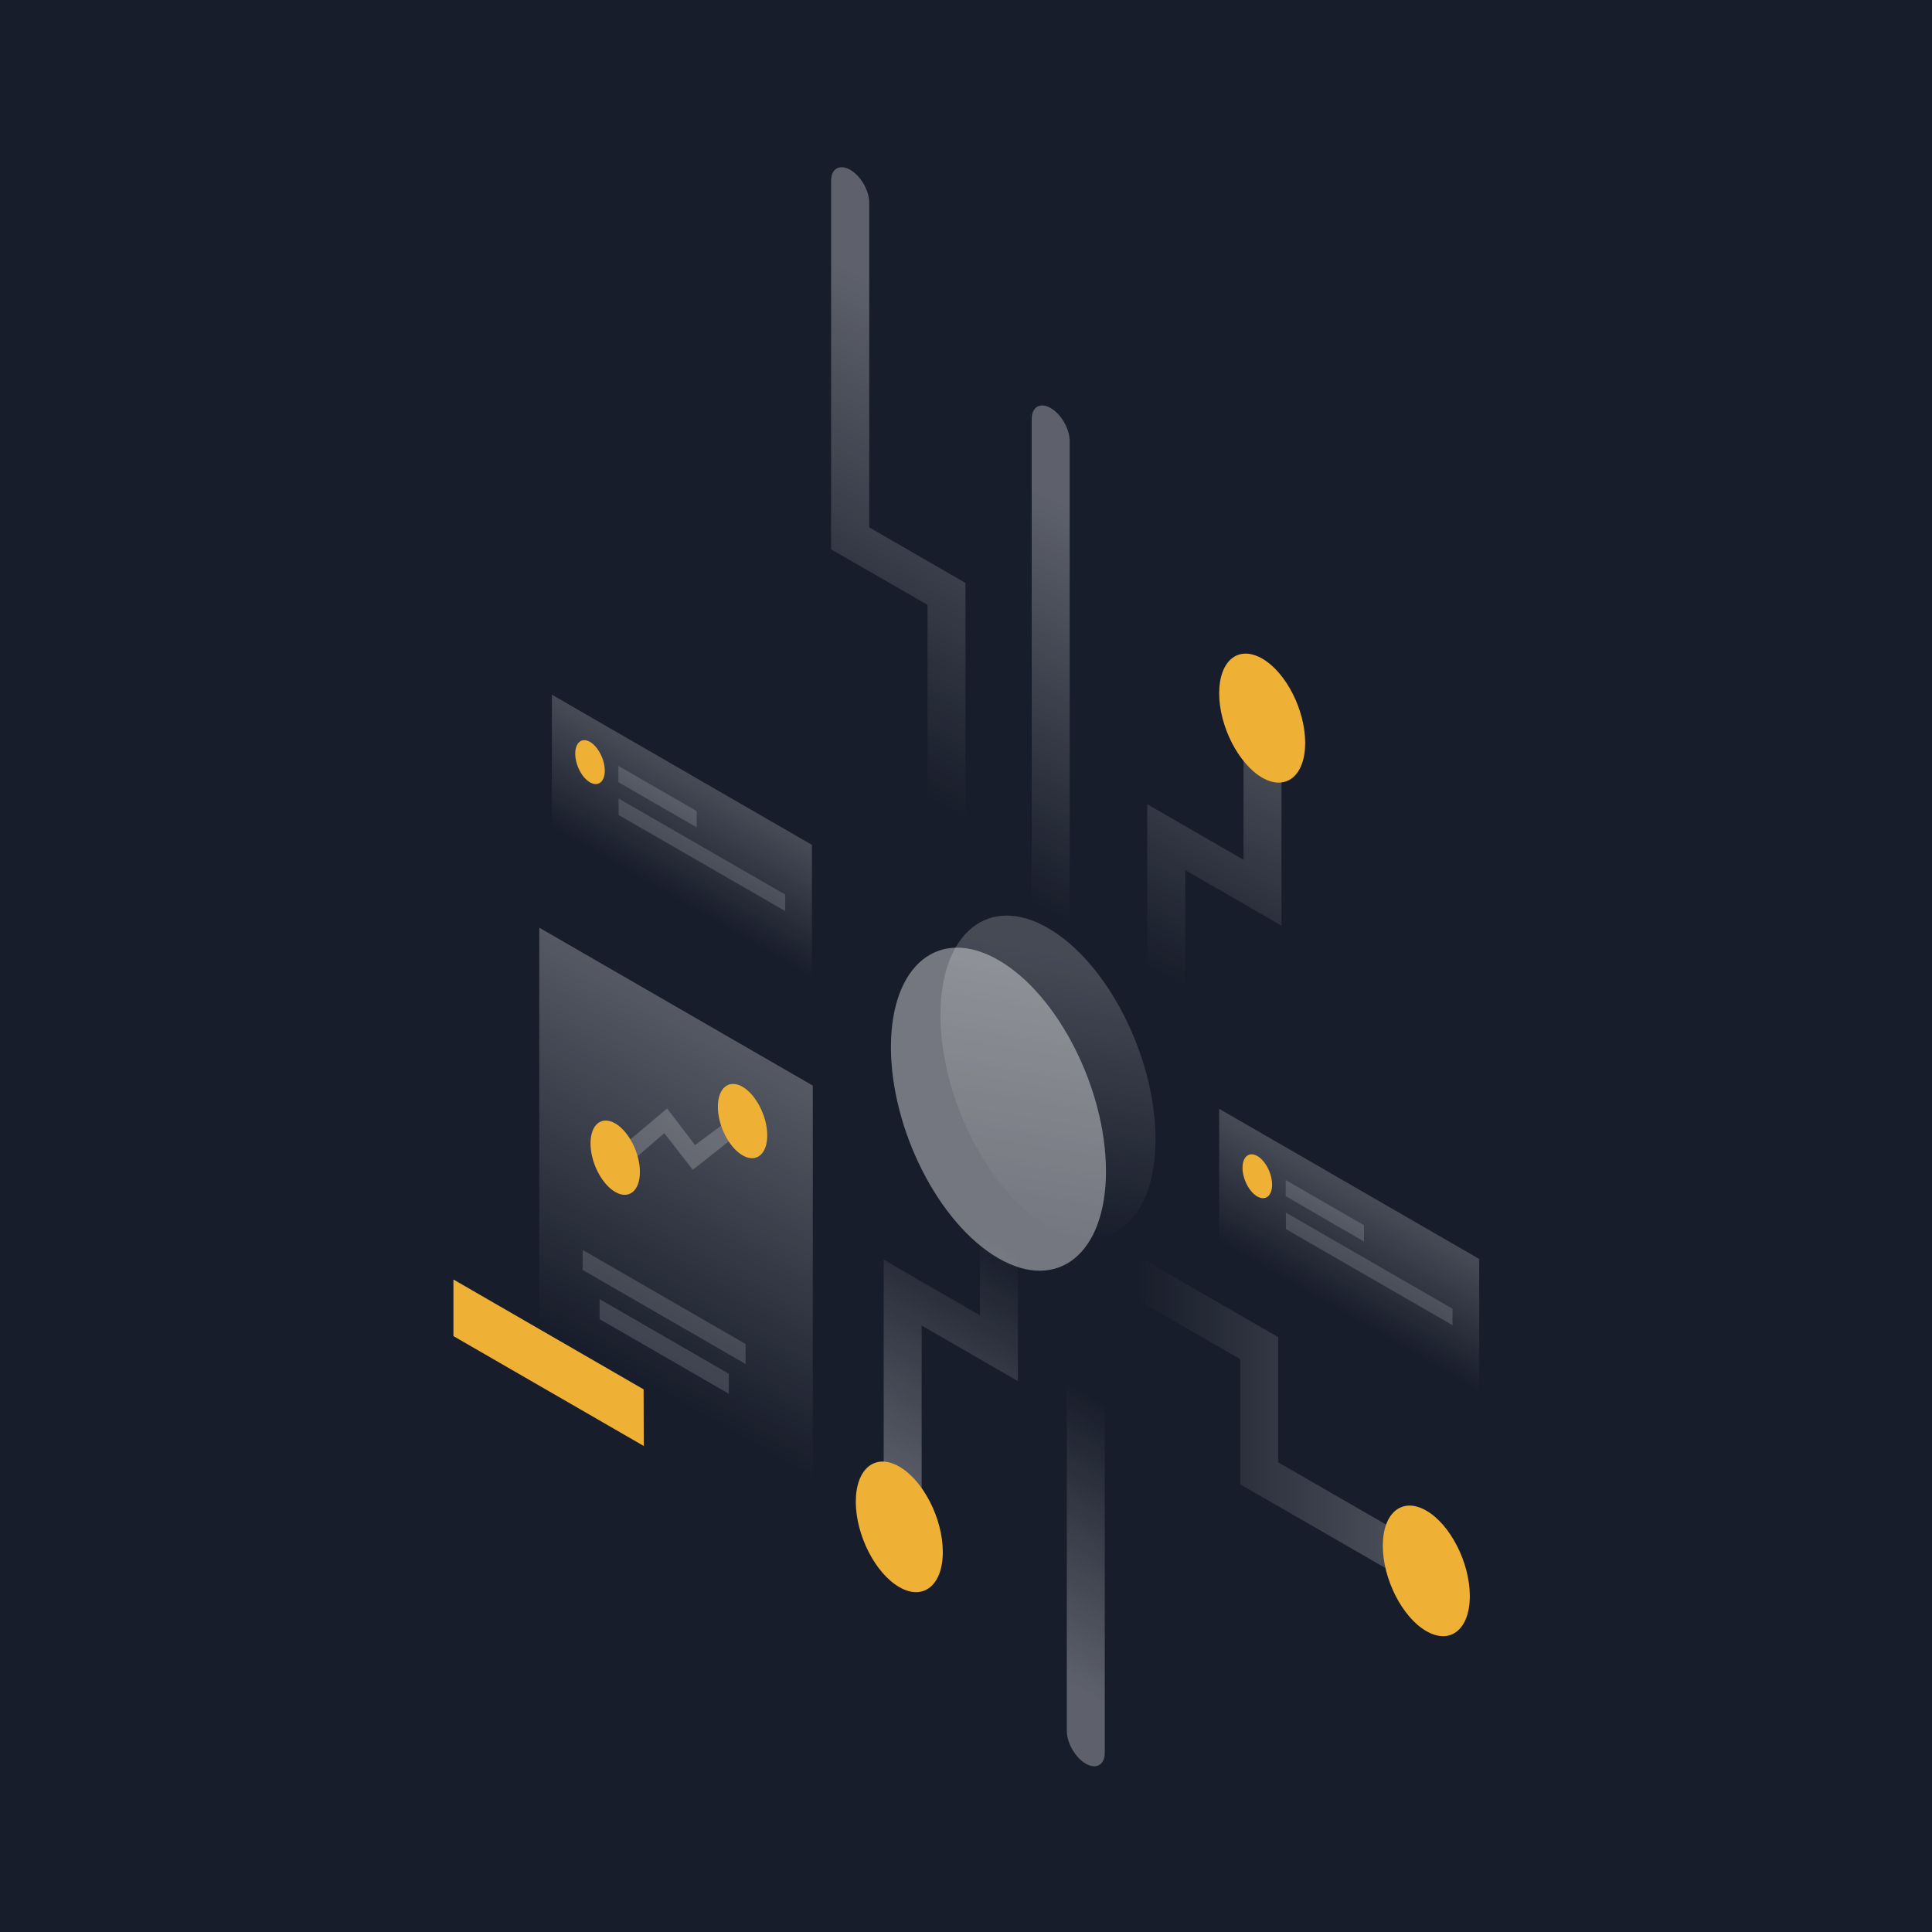 <svg width="663" height="663" viewBox="0 0 663 663" fill="none" xmlns="http://www.w3.org/2000/svg">
<rect x="0" y="0" width="663" height="663" fill="#808080" stroke="none"/>
<g clip-path="url(#clip0_189_2572)">
<path d="M663 0H0V663H663V0Z" fill="#181D2B"/>
<path opacity="0.3" d="M291.778 58.286C295.41 60.362 298.292 65.435 298.292 69.586V180.97L331.327 200.053V314.954C331.327 319.105 328.387 320.777 324.812 318.701C321.18 316.626 318.298 311.552 318.298 307.401V207.548L285.205 188.523V62.034C285.205 57.883 288.146 56.211 291.778 58.286Z" fill="url(#paint0_linear_189_2572)"/>
<path opacity="0.3" d="M309.765 542.103C313.397 544.179 316.28 542.507 316.28 538.356V454.876L349.315 473.958V419.304C349.315 415.153 346.374 410.08 342.8 408.004C339.168 405.929 336.285 407.601 336.285 411.752V451.359L303.25 432.276V530.804C303.25 534.955 306.191 540.028 309.765 542.103Z" fill="url(#paint1_linear_189_2572)"/>
<path opacity="0.3" d="M360.557 140.037C364.189 142.113 367.072 147.186 367.072 151.337V340.84C367.072 344.991 364.131 346.663 360.557 344.587C356.925 342.512 354.042 337.438 354.042 333.287V143.785C354.042 139.634 356.982 137.962 360.557 140.037Z" fill="url(#paint2_linear_189_2572)"/>
<path fill-rule="evenodd" clip-rule="evenodd" d="M323.544 532.591C323.544 544.006 316.856 549.425 308.612 544.64C300.368 539.913 293.68 526.768 293.68 515.353C293.68 503.938 300.368 498.518 308.612 503.304C316.856 508.031 323.544 521.176 323.544 532.591Z" fill="#EEB035"/>
<path opacity="0.3" d="M433.256 235.048C429.624 232.972 426.741 234.644 426.741 238.795V295.064L393.707 275.981V345.106C393.707 349.257 396.647 354.33 400.221 356.406C403.854 358.481 406.736 356.809 406.736 352.658V298.581L439.771 317.663V246.348C439.771 242.197 436.831 237.123 433.256 235.048Z" fill="url(#paint3_linear_189_2572)"/>
<path fill-rule="evenodd" clip-rule="evenodd" d="M447.9 254.938C447.9 266.238 441.27 271.542 433.141 266.872C425.012 262.144 418.382 249.23 418.382 237.931C418.382 226.631 424.954 221.327 433.141 225.997C441.327 230.724 447.9 243.638 447.9 254.938Z" fill="#EEB035"/>
<path opacity="0.3" d="M496.443 542.738C496.443 538.587 493.503 533.513 489.928 531.438L438.618 501.805V458.854L387.653 429.451C384.021 427.376 381.139 429.048 381.139 433.199C381.139 437.35 384.079 442.423 387.653 444.498L425.588 466.406V509.357L489.986 546.485C493.56 548.561 496.443 546.889 496.443 542.738Z" fill="url(#paint4_linear_189_2572)"/>
<path opacity="0.3" d="M372.606 605.233C368.974 603.157 366.091 598.084 366.091 593.933V457.297C366.091 453.146 369.032 451.474 372.606 453.55C376.238 455.625 379.121 460.699 379.121 464.85V601.485C379.121 605.636 376.18 607.308 372.606 605.233Z" fill="url(#paint5_linear_189_2572)"/>
<path fill-rule="evenodd" clip-rule="evenodd" d="M504.399 547.696C504.399 559.111 497.711 564.53 489.467 559.745C481.223 555.018 474.535 541.873 474.535 530.458C474.535 519.043 481.223 513.623 489.467 518.409C497.711 523.136 504.399 536.281 504.399 547.696Z" fill="#EEB035"/>
<path opacity="0.3" d="M185.063 318.355L278.921 372.549V546.427L185.063 492.234V318.355Z" fill="url(#paint6_linear_189_2572)"/>
<path opacity="0.15" d="M199.938 428.932L255.86 461.217V468.078L199.938 435.793V428.932Z" fill="white"/>
<path opacity="0.15" d="M205.761 445.824L250.095 471.422V478.282L205.761 452.685V445.824Z" fill="white"/>
<path fill-rule="evenodd" clip-rule="evenodd" d="M220.866 476.784L155.603 439.079V458.508L220.923 496.212L220.866 476.784Z" fill="#EEB035"/>
<path opacity="0.2" d="M252.344 389.902L237.758 401.432L227.957 388.864L215.158 399.933L210.085 396.244L228.937 380.389L238.507 392.957L249.057 385.117L252.344 389.902Z" fill="white"/>
<path fill-rule="evenodd" clip-rule="evenodd" d="M263.298 389.613C263.298 396.128 259.493 399.184 254.823 396.474C250.153 393.764 246.348 386.327 246.348 379.813C246.348 373.298 250.153 370.242 254.823 372.952C259.493 375.662 263.298 383.156 263.298 389.613ZM219.597 402.182C219.597 408.696 215.792 411.752 211.122 409.042C206.453 406.333 202.647 398.895 202.647 392.381C202.647 385.866 206.453 382.811 211.122 385.52C215.792 388.23 219.597 395.667 219.597 402.182Z" fill="#EEB035"/>
<path opacity="0.2" d="M507.627 432.045L418.382 380.504V426.972L507.627 478.513V432.045Z" fill="url(#paint7_linear_189_2572)"/>
<path opacity="0.15" d="M441.212 404.949L468.078 420.457V426.05L441.212 410.484V404.949Z" fill="white"/>
<path opacity="0.15" d="M441.27 416.134L498.461 449.111V454.761L441.27 421.783V416.134Z" fill="white"/>
<path fill-rule="evenodd" clip-rule="evenodd" d="M436.542 406.563C436.542 410.368 434.294 412.213 431.469 410.599C428.644 408.985 426.396 404.545 426.396 400.74C426.396 396.935 428.644 395.091 431.469 396.705C434.294 398.319 436.542 402.758 436.542 406.563Z" fill="#EEB035"/>
<path opacity="0.2" d="M278.633 289.933L189.387 238.392V284.86L278.633 336.401V289.933Z" fill="url(#paint8_linear_189_2572)"/>
<path opacity="0.15" d="M212.218 262.836L239.084 278.345V283.937L212.218 268.429V262.836Z" fill="white"/>
<path opacity="0.15" d="M212.275 274.021L269.466 306.998V312.648L212.275 279.671V274.021Z" fill="white"/>
<path fill-rule="evenodd" clip-rule="evenodd" d="M207.548 264.451C207.548 268.256 205.299 270.1 202.475 268.486C199.65 266.872 197.401 262.433 197.401 258.628C197.401 254.823 199.65 252.978 202.475 254.592C205.242 256.206 207.548 260.645 207.548 264.451Z" fill="#EEB035"/>
<path opacity="0.2" d="M396.532 390.939C396.532 419.189 379.986 432.564 359.634 420.803C339.225 409.042 322.737 376.584 322.737 348.334C322.737 320.085 339.283 306.71 359.634 318.471C380.043 330.232 396.532 362.69 396.532 390.939Z" fill="url(#paint9_linear_189_2572)"/>
<g opacity="0.4">
<path d="M379.532 401.939C379.532 430.189 362.985 443.564 342.634 431.803C322.225 420.042 305.737 387.584 305.737 359.334C305.737 331.085 322.283 317.71 342.634 329.471C363.043 341.232 379.532 373.69 379.532 401.939Z" fill="white"/>
</g>
</g>
<defs>
<linearGradient id="paint0_linear_189_2572" x1="309.782" y1="103.626" x2="238.094" y2="227.838" gradientUnits="userSpaceOnUse">
<stop stop-color="white"/>
<stop offset="1" stop-color="white" stop-opacity="0"/>
</linearGradient>
<linearGradient id="paint1_linear_189_2572" x1="321.978" y1="522.486" x2="368.551" y2="441.797" gradientUnits="userSpaceOnUse">
<stop stop-color="white"/>
<stop offset="1" stop-color="white" stop-opacity="0"/>
</linearGradient>
<linearGradient id="paint2_linear_189_2572" x1="360.72" y1="171.231" x2="299.08" y2="277.992" gradientUnits="userSpaceOnUse">
<stop stop-color="white"/>
<stop offset="1" stop-color="white" stop-opacity="0"/>
</linearGradient>
<linearGradient id="paint3_linear_189_2572" x1="423.944" y1="207.623" x2="362.578" y2="313.936" gradientUnits="userSpaceOnUse">
<stop stop-color="white"/>
<stop offset="1" stop-color="white" stop-opacity="0"/>
</linearGradient>
<linearGradient id="paint4_linear_189_2572" x1="513.338" y1="487.976" x2="390.627" y2="487.963" gradientUnits="userSpaceOnUse">
<stop stop-color="white"/>
<stop offset="1" stop-color="white" stop-opacity="0"/>
</linearGradient>
<linearGradient id="paint5_linear_189_2572" x1="372.393" y1="580.601" x2="416.923" y2="503.572" gradientUnits="userSpaceOnUse">
<stop stop-color="white"/>
<stop offset="1" stop-color="white" stop-opacity="0"/>
</linearGradient>
<linearGradient id="paint6_linear_189_2572" x1="241.642" y1="333.675" x2="175.614" y2="448.066" gradientUnits="userSpaceOnUse">
<stop stop-color="white"/>
<stop offset="1" stop-color="white" stop-opacity="0"/>
</linearGradient>
<linearGradient id="paint7_linear_189_2572" x1="471.351" y1="412.071" x2="452.079" y2="445.457" gradientUnits="userSpaceOnUse">
<stop stop-color="white"/>
<stop offset="1" stop-color="white" stop-opacity="0"/>
</linearGradient>
<linearGradient id="paint8_linear_189_2572" x1="242.356" y1="269.958" x2="223.084" y2="303.345" gradientUnits="userSpaceOnUse">
<stop stop-color="white"/>
<stop offset="1" stop-color="white" stop-opacity="0"/>
</linearGradient>
<linearGradient id="paint9_linear_189_2572" x1="362.918" y1="327.426" x2="346.509" y2="420.871" gradientUnits="userSpaceOnUse">
<stop stop-color="white"/>
<stop offset="1" stop-color="white" stop-opacity="0"/>
</linearGradient>
<clipPath id="clip0_189_2572">
<rect width="663" height="663" fill="white"/>
</clipPath>
</defs>
</svg>
